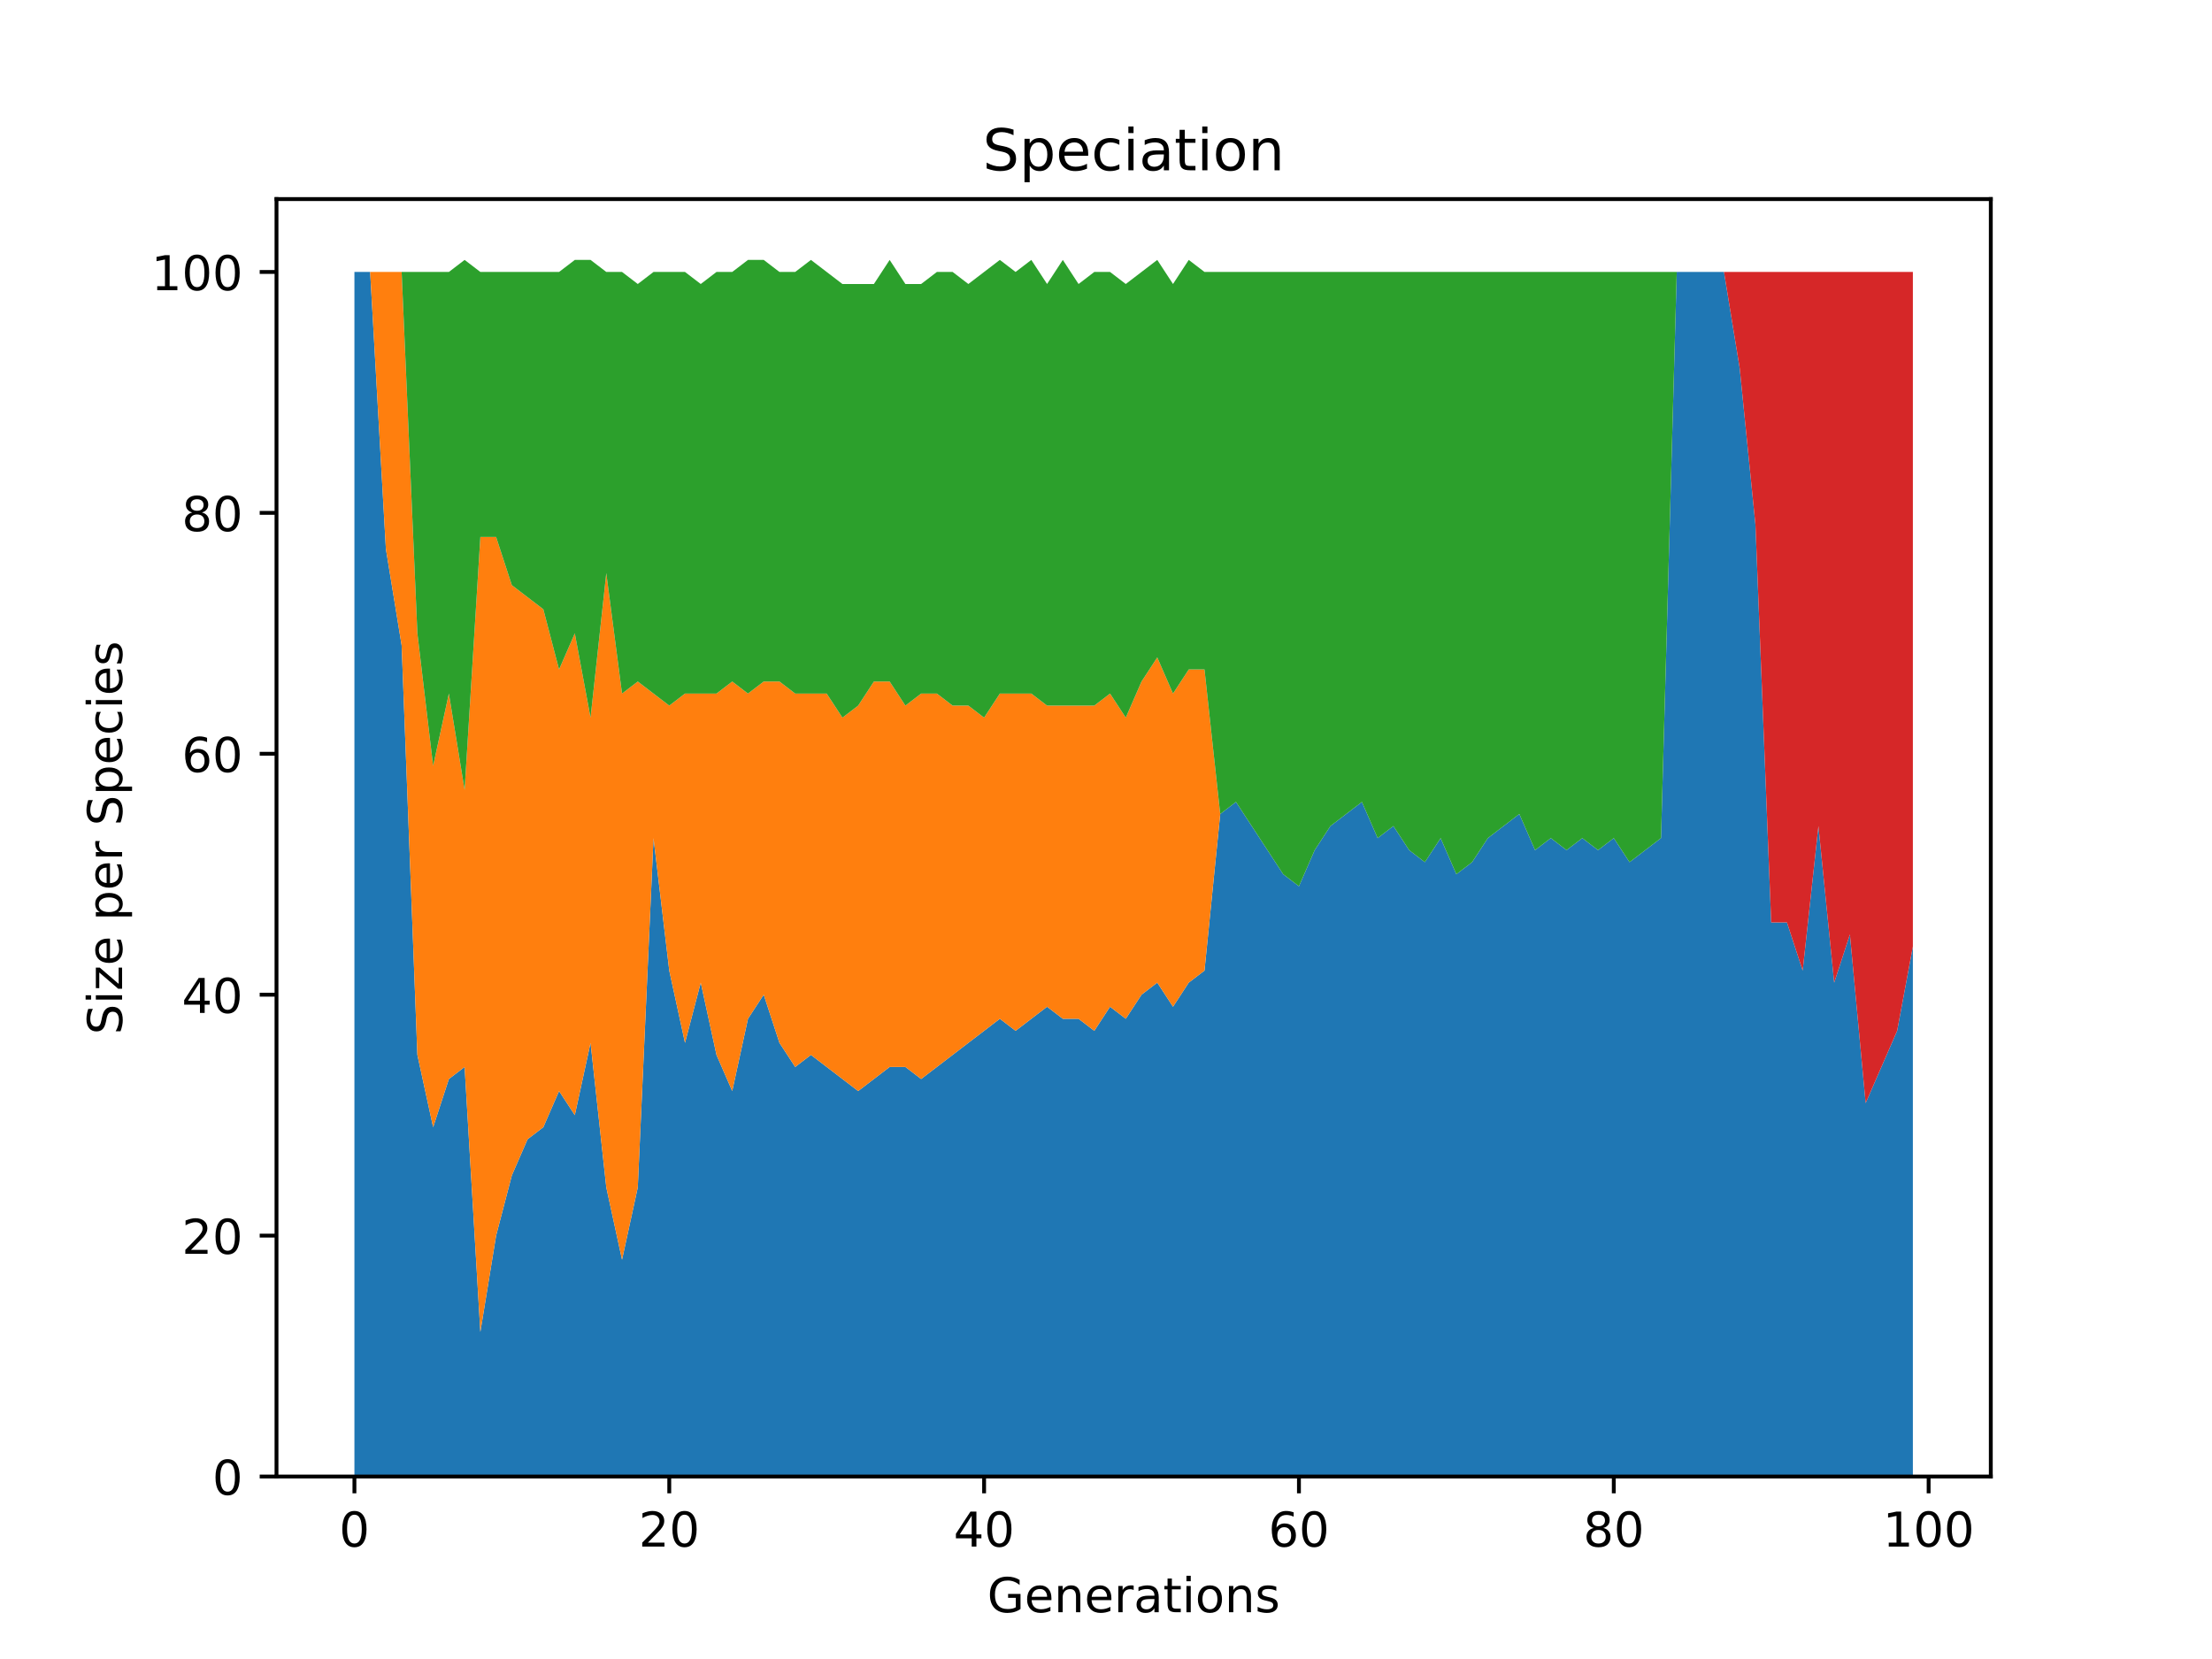 <?xml version="1.0" encoding="utf-8" standalone="no"?>
<!DOCTYPE svg PUBLIC "-//W3C//DTD SVG 1.1//EN"
  "http://www.w3.org/Graphics/SVG/1.1/DTD/svg11.dtd">
<!-- Created with matplotlib (https://matplotlib.org/) -->
<svg height="345.6pt" version="1.1" viewBox="0 0 460.8 345.6" width="460.8pt" xmlns="http://www.w3.org/2000/svg" xmlns:xlink="http://www.w3.org/1999/xlink">
 <defs>
  <style type="text/css">*{stroke-linecap:butt;stroke-linejoin:round;}</style>
 </defs>
 <g id="figure_1">
  <g id="patch_1">
   <path d="M 0 345.6 
L 460.8 345.6 
L 460.8 0 
L 0 0 
z
" style="fill:#ffffff;"/>
  </g>
  <g id="axes_1">
   <g id="patch_2">
    <path d="M 57.6 307.584 
L 414.72 307.584 
L 414.72 41.472 
L 57.6 41.472 
z
" style="fill:#ffffff;"/>
   </g>
   <g id="PolyCollection_1">
    <path clip-path="url(#p559d5b695e)" d="M 73.833 56.653 
L 73.833 307.584 
L 77.112 307.584 
L 80.391 307.584 
L 83.671 307.584 
L 86.95 307.584 
L 90.229 307.584 
L 93.509 307.584 
L 96.788 307.584 
L 100.067 307.584 
L 103.347 307.584 
L 106.626 307.584 
L 109.905 307.584 
L 113.185 307.584 
L 116.464 307.584 
L 119.743 307.584 
L 123.023 307.584 
L 126.302 307.584 
L 129.581 307.584 
L 132.861 307.584 
L 136.14 307.584 
L 139.42 307.584 
L 142.699 307.584 
L 145.978 307.584 
L 149.258 307.584 
L 152.537 307.584 
L 155.816 307.584 
L 159.096 307.584 
L 162.375 307.584 
L 165.654 307.584 
L 168.934 307.584 
L 172.213 307.584 
L 175.492 307.584 
L 178.772 307.584 
L 182.051 307.584 
L 185.33 307.584 
L 188.61 307.584 
L 191.889 307.584 
L 195.168 307.584 
L 198.448 307.584 
L 201.727 307.584 
L 205.006 307.584 
L 208.286 307.584 
L 211.565 307.584 
L 214.844 307.584 
L 218.124 307.584 
L 221.403 307.584 
L 224.682 307.584 
L 227.962 307.584 
L 231.241 307.584 
L 234.52 307.584 
L 237.8 307.584 
L 241.079 307.584 
L 244.358 307.584 
L 247.638 307.584 
L 250.917 307.584 
L 254.196 307.584 
L 257.476 307.584 
L 260.755 307.584 
L 264.034 307.584 
L 267.314 307.584 
L 270.593 307.584 
L 273.872 307.584 
L 277.152 307.584 
L 280.431 307.584 
L 283.71 307.584 
L 286.99 307.584 
L 290.269 307.584 
L 293.548 307.584 
L 296.828 307.584 
L 300.107 307.584 
L 303.386 307.584 
L 306.666 307.584 
L 309.945 307.584 
L 313.224 307.584 
L 316.504 307.584 
L 319.783 307.584 
L 323.062 307.584 
L 326.342 307.584 
L 329.621 307.584 
L 332.9 307.584 
L 336.18 307.584 
L 339.459 307.584 
L 342.739 307.584 
L 346.018 307.584 
L 349.297 307.584 
L 352.577 307.584 
L 355.856 307.584 
L 359.135 307.584 
L 362.415 307.584 
L 365.694 307.584 
L 368.973 307.584 
L 372.253 307.584 
L 375.532 307.584 
L 378.811 307.584 
L 382.091 307.584 
L 385.37 307.584 
L 388.649 307.584 
L 391.929 307.584 
L 395.208 307.584 
L 398.487 307.584 
L 398.487 197.174 
L 398.487 197.174 
L 395.208 214.74 
L 391.929 222.268 
L 388.649 229.795 
L 385.37 194.665 
L 382.091 204.702 
L 378.811 172.081 
L 375.532 202.193 
L 372.253 192.156 
L 368.973 192.156 
L 365.694 109.349 
L 362.415 76.728 
L 359.135 56.653 
L 355.856 56.653 
L 352.577 56.653 
L 349.297 56.653 
L 346.018 174.591 
L 342.739 177.1 
L 339.459 179.609 
L 336.18 174.591 
L 332.9 177.1 
L 329.621 174.591 
L 326.342 177.1 
L 323.062 174.591 
L 319.783 177.1 
L 316.504 169.572 
L 313.224 172.081 
L 309.945 174.591 
L 306.666 179.609 
L 303.386 182.119 
L 300.107 174.591 
L 296.828 179.609 
L 293.548 177.1 
L 290.269 172.081 
L 286.99 174.591 
L 283.71 167.063 
L 280.431 169.572 
L 277.152 172.081 
L 273.872 177.1 
L 270.593 184.628 
L 267.314 182.119 
L 264.034 177.1 
L 260.755 172.081 
L 257.476 167.063 
L 254.196 169.572 
L 250.917 202.193 
L 247.638 204.702 
L 244.358 209.721 
L 241.079 204.702 
L 237.8 207.212 
L 234.52 212.23 
L 231.241 209.721 
L 227.962 214.74 
L 224.682 212.23 
L 221.403 212.23 
L 218.124 209.721 
L 214.844 212.23 
L 211.565 214.74 
L 208.286 212.23 
L 205.006 214.74 
L 201.727 217.249 
L 198.448 219.758 
L 195.168 222.268 
L 191.889 224.777 
L 188.61 222.268 
L 185.33 222.268 
L 182.051 224.777 
L 178.772 227.286 
L 175.492 224.777 
L 172.213 222.268 
L 168.934 219.758 
L 165.654 222.268 
L 162.375 217.249 
L 159.096 207.212 
L 155.816 212.23 
L 152.537 227.286 
L 149.258 219.758 
L 145.978 204.702 
L 142.699 217.249 
L 139.42 202.193 
L 136.14 174.591 
L 132.861 247.361 
L 129.581 262.416 
L 126.302 247.361 
L 123.023 217.249 
L 119.743 232.305 
L 116.464 227.286 
L 113.185 234.814 
L 109.905 237.323 
L 106.626 244.851 
L 103.347 257.398 
L 100.067 277.472 
L 96.788 222.268 
L 93.509 224.777 
L 90.229 234.814 
L 86.95 219.758 
L 83.671 134.442 
L 80.391 114.367 
L 77.112 56.653 
L 73.833 56.653 
z
" style="fill:#1f77b4;"/>
   </g>
   <g id="PolyCollection_2">
    <path clip-path="url(#p559d5b695e)" d="M 73.833 56.653 
L 73.833 56.653 
L 77.112 56.653 
L 80.391 114.367 
L 83.671 134.442 
L 86.95 219.758 
L 90.229 234.814 
L 93.509 224.777 
L 96.788 222.268 
L 100.067 277.472 
L 103.347 257.398 
L 106.626 244.851 
L 109.905 237.323 
L 113.185 234.814 
L 116.464 227.286 
L 119.743 232.305 
L 123.023 217.249 
L 126.302 247.361 
L 129.581 262.416 
L 132.861 247.361 
L 136.14 174.591 
L 139.42 202.193 
L 142.699 217.249 
L 145.978 204.702 
L 149.258 219.758 
L 152.537 227.286 
L 155.816 212.23 
L 159.096 207.212 
L 162.375 217.249 
L 165.654 222.268 
L 168.934 219.758 
L 172.213 222.268 
L 175.492 224.777 
L 178.772 227.286 
L 182.051 224.777 
L 185.33 222.268 
L 188.61 222.268 
L 191.889 224.777 
L 195.168 222.268 
L 198.448 219.758 
L 201.727 217.249 
L 205.006 214.74 
L 208.286 212.23 
L 211.565 214.74 
L 214.844 212.23 
L 218.124 209.721 
L 221.403 212.23 
L 224.682 212.23 
L 227.962 214.74 
L 231.241 209.721 
L 234.52 212.23 
L 237.8 207.212 
L 241.079 204.702 
L 244.358 209.721 
L 247.638 204.702 
L 250.917 202.193 
L 254.196 169.572 
L 257.476 167.063 
L 260.755 172.081 
L 264.034 177.1 
L 267.314 182.119 
L 270.593 184.628 
L 273.872 177.1 
L 277.152 172.081 
L 280.431 169.572 
L 283.71 167.063 
L 286.99 174.591 
L 290.269 172.081 
L 293.548 177.1 
L 296.828 179.609 
L 300.107 174.591 
L 303.386 182.119 
L 306.666 179.609 
L 309.945 174.591 
L 313.224 172.081 
L 316.504 169.572 
L 319.783 177.1 
L 323.062 174.591 
L 326.342 177.1 
L 329.621 174.591 
L 332.9 177.1 
L 336.18 174.591 
L 339.459 179.609 
L 342.739 177.1 
L 346.018 174.591 
L 349.297 56.653 
L 352.577 56.653 
L 355.856 56.653 
L 359.135 56.653 
L 362.415 76.728 
L 365.694 109.349 
L 368.973 192.156 
L 372.253 192.156 
L 375.532 202.193 
L 378.811 172.081 
L 382.091 204.702 
L 385.37 194.665 
L 388.649 229.795 
L 391.929 222.268 
L 395.208 214.74 
L 398.487 197.174 
L 398.487 197.174 
L 398.487 197.174 
L 395.208 214.74 
L 391.929 222.268 
L 388.649 229.795 
L 385.37 194.665 
L 382.091 204.702 
L 378.811 172.081 
L 375.532 202.193 
L 372.253 192.156 
L 368.973 192.156 
L 365.694 109.349 
L 362.415 76.728 
L 359.135 56.653 
L 355.856 56.653 
L 352.577 56.653 
L 349.297 56.653 
L 346.018 174.591 
L 342.739 177.1 
L 339.459 179.609 
L 336.18 174.591 
L 332.9 177.1 
L 329.621 174.591 
L 326.342 177.1 
L 323.062 174.591 
L 319.783 177.1 
L 316.504 169.572 
L 313.224 172.081 
L 309.945 174.591 
L 306.666 179.609 
L 303.386 182.119 
L 300.107 174.591 
L 296.828 179.609 
L 293.548 177.1 
L 290.269 172.081 
L 286.99 174.591 
L 283.71 167.063 
L 280.431 169.572 
L 277.152 172.081 
L 273.872 177.1 
L 270.593 184.628 
L 267.314 182.119 
L 264.034 177.1 
L 260.755 172.081 
L 257.476 167.063 
L 254.196 169.572 
L 250.917 139.46 
L 247.638 139.46 
L 244.358 144.479 
L 241.079 136.951 
L 237.8 141.97 
L 234.52 149.498 
L 231.241 144.479 
L 227.962 146.988 
L 224.682 146.988 
L 221.403 146.988 
L 218.124 146.988 
L 214.844 144.479 
L 211.565 144.479 
L 208.286 144.479 
L 205.006 149.498 
L 201.727 146.988 
L 198.448 146.988 
L 195.168 144.479 
L 191.889 144.479 
L 188.61 146.988 
L 185.33 141.97 
L 182.051 141.97 
L 178.772 146.988 
L 175.492 149.498 
L 172.213 144.479 
L 168.934 144.479 
L 165.654 144.479 
L 162.375 141.97 
L 159.096 141.97 
L 155.816 144.479 
L 152.537 141.97 
L 149.258 144.479 
L 145.978 144.479 
L 142.699 144.479 
L 139.42 146.988 
L 136.14 144.479 
L 132.861 141.97 
L 129.581 144.479 
L 126.302 119.386 
L 123.023 149.498 
L 119.743 131.933 
L 116.464 139.46 
L 113.185 126.914 
L 109.905 124.405 
L 106.626 121.895 
L 103.347 111.858 
L 100.067 111.858 
L 96.788 164.554 
L 93.509 144.479 
L 90.229 159.535 
L 86.95 131.933 
L 83.671 56.653 
L 80.391 56.653 
L 77.112 56.653 
L 73.833 56.653 
z
" style="fill:#ff7f0e;"/>
   </g>
   <g id="PolyCollection_3">
    <path clip-path="url(#p559d5b695e)" d="M 73.833 56.653 
L 73.833 56.653 
L 77.112 56.653 
L 80.391 56.653 
L 83.671 56.653 
L 86.95 131.933 
L 90.229 159.535 
L 93.509 144.479 
L 96.788 164.554 
L 100.067 111.858 
L 103.347 111.858 
L 106.626 121.895 
L 109.905 124.405 
L 113.185 126.914 
L 116.464 139.46 
L 119.743 131.933 
L 123.023 149.498 
L 126.302 119.386 
L 129.581 144.479 
L 132.861 141.97 
L 136.14 144.479 
L 139.42 146.988 
L 142.699 144.479 
L 145.978 144.479 
L 149.258 144.479 
L 152.537 141.97 
L 155.816 144.479 
L 159.096 141.97 
L 162.375 141.97 
L 165.654 144.479 
L 168.934 144.479 
L 172.213 144.479 
L 175.492 149.498 
L 178.772 146.988 
L 182.051 141.97 
L 185.33 141.97 
L 188.61 146.988 
L 191.889 144.479 
L 195.168 144.479 
L 198.448 146.988 
L 201.727 146.988 
L 205.006 149.498 
L 208.286 144.479 
L 211.565 144.479 
L 214.844 144.479 
L 218.124 146.988 
L 221.403 146.988 
L 224.682 146.988 
L 227.962 146.988 
L 231.241 144.479 
L 234.52 149.498 
L 237.8 141.97 
L 241.079 136.951 
L 244.358 144.479 
L 247.638 139.46 
L 250.917 139.46 
L 254.196 169.572 
L 257.476 167.063 
L 260.755 172.081 
L 264.034 177.1 
L 267.314 182.119 
L 270.593 184.628 
L 273.872 177.1 
L 277.152 172.081 
L 280.431 169.572 
L 283.71 167.063 
L 286.99 174.591 
L 290.269 172.081 
L 293.548 177.1 
L 296.828 179.609 
L 300.107 174.591 
L 303.386 182.119 
L 306.666 179.609 
L 309.945 174.591 
L 313.224 172.081 
L 316.504 169.572 
L 319.783 177.1 
L 323.062 174.591 
L 326.342 177.1 
L 329.621 174.591 
L 332.9 177.1 
L 336.18 174.591 
L 339.459 179.609 
L 342.739 177.1 
L 346.018 174.591 
L 349.297 56.653 
L 352.577 56.653 
L 355.856 56.653 
L 359.135 56.653 
L 362.415 76.728 
L 365.694 109.349 
L 368.973 192.156 
L 372.253 192.156 
L 375.532 202.193 
L 378.811 172.081 
L 382.091 204.702 
L 385.37 194.665 
L 388.649 229.795 
L 391.929 222.268 
L 395.208 214.74 
L 398.487 197.174 
L 398.487 197.174 
L 398.487 197.174 
L 395.208 214.74 
L 391.929 222.268 
L 388.649 229.795 
L 385.37 194.665 
L 382.091 204.702 
L 378.811 172.081 
L 375.532 202.193 
L 372.253 192.156 
L 368.973 192.156 
L 365.694 109.349 
L 362.415 76.728 
L 359.135 56.653 
L 355.856 56.653 
L 352.577 56.653 
L 349.297 56.653 
L 346.018 56.653 
L 342.739 56.653 
L 339.459 56.653 
L 336.18 56.653 
L 332.9 56.653 
L 329.621 56.653 
L 326.342 56.653 
L 323.062 56.653 
L 319.783 56.653 
L 316.504 56.653 
L 313.224 56.653 
L 309.945 56.653 
L 306.666 56.653 
L 303.386 56.653 
L 300.107 56.653 
L 296.828 56.653 
L 293.548 56.653 
L 290.269 56.653 
L 286.99 56.653 
L 283.71 56.653 
L 280.431 56.653 
L 277.152 56.653 
L 273.872 56.653 
L 270.593 56.653 
L 267.314 56.653 
L 264.034 56.653 
L 260.755 56.653 
L 257.476 56.653 
L 254.196 56.653 
L 250.917 56.653 
L 247.638 54.144 
L 244.358 59.163 
L 241.079 54.144 
L 237.8 56.653 
L 234.52 59.163 
L 231.241 56.653 
L 227.962 56.653 
L 224.682 59.163 
L 221.403 54.144 
L 218.124 59.163 
L 214.844 54.144 
L 211.565 56.653 
L 208.286 54.144 
L 205.006 56.653 
L 201.727 59.163 
L 198.448 56.653 
L 195.168 56.653 
L 191.889 59.163 
L 188.61 59.163 
L 185.33 54.144 
L 182.051 59.163 
L 178.772 59.163 
L 175.492 59.163 
L 172.213 56.653 
L 168.934 54.144 
L 165.654 56.653 
L 162.375 56.653 
L 159.096 54.144 
L 155.816 54.144 
L 152.537 56.653 
L 149.258 56.653 
L 145.978 59.163 
L 142.699 56.653 
L 139.42 56.653 
L 136.14 56.653 
L 132.861 59.163 
L 129.581 56.653 
L 126.302 56.653 
L 123.023 54.144 
L 119.743 54.144 
L 116.464 56.653 
L 113.185 56.653 
L 109.905 56.653 
L 106.626 56.653 
L 103.347 56.653 
L 100.067 56.653 
L 96.788 54.144 
L 93.509 56.653 
L 90.229 56.653 
L 86.95 56.653 
L 83.671 56.653 
L 80.391 56.653 
L 77.112 56.653 
L 73.833 56.653 
z
" style="fill:#2ca02c;"/>
   </g>
   <g id="PolyCollection_4">
    <path clip-path="url(#p559d5b695e)" d="M 73.833 56.653 
L 73.833 56.653 
L 77.112 56.653 
L 80.391 56.653 
L 83.671 56.653 
L 86.95 56.653 
L 90.229 56.653 
L 93.509 56.653 
L 96.788 54.144 
L 100.067 56.653 
L 103.347 56.653 
L 106.626 56.653 
L 109.905 56.653 
L 113.185 56.653 
L 116.464 56.653 
L 119.743 54.144 
L 123.023 54.144 
L 126.302 56.653 
L 129.581 56.653 
L 132.861 59.163 
L 136.14 56.653 
L 139.42 56.653 
L 142.699 56.653 
L 145.978 59.163 
L 149.258 56.653 
L 152.537 56.653 
L 155.816 54.144 
L 159.096 54.144 
L 162.375 56.653 
L 165.654 56.653 
L 168.934 54.144 
L 172.213 56.653 
L 175.492 59.163 
L 178.772 59.163 
L 182.051 59.163 
L 185.33 54.144 
L 188.61 59.163 
L 191.889 59.163 
L 195.168 56.653 
L 198.448 56.653 
L 201.727 59.163 
L 205.006 56.653 
L 208.286 54.144 
L 211.565 56.653 
L 214.844 54.144 
L 218.124 59.163 
L 221.403 54.144 
L 224.682 59.163 
L 227.962 56.653 
L 231.241 56.653 
L 234.52 59.163 
L 237.8 56.653 
L 241.079 54.144 
L 244.358 59.163 
L 247.638 54.144 
L 250.917 56.653 
L 254.196 56.653 
L 257.476 56.653 
L 260.755 56.653 
L 264.034 56.653 
L 267.314 56.653 
L 270.593 56.653 
L 273.872 56.653 
L 277.152 56.653 
L 280.431 56.653 
L 283.71 56.653 
L 286.99 56.653 
L 290.269 56.653 
L 293.548 56.653 
L 296.828 56.653 
L 300.107 56.653 
L 303.386 56.653 
L 306.666 56.653 
L 309.945 56.653 
L 313.224 56.653 
L 316.504 56.653 
L 319.783 56.653 
L 323.062 56.653 
L 326.342 56.653 
L 329.621 56.653 
L 332.9 56.653 
L 336.18 56.653 
L 339.459 56.653 
L 342.739 56.653 
L 346.018 56.653 
L 349.297 56.653 
L 352.577 56.653 
L 355.856 56.653 
L 359.135 56.653 
L 362.415 76.728 
L 365.694 109.349 
L 368.973 192.156 
L 372.253 192.156 
L 375.532 202.193 
L 378.811 172.081 
L 382.091 204.702 
L 385.37 194.665 
L 388.649 229.795 
L 391.929 222.268 
L 395.208 214.74 
L 398.487 197.174 
L 398.487 56.653 
L 398.487 56.653 
L 395.208 56.653 
L 391.929 56.653 
L 388.649 56.653 
L 385.37 56.653 
L 382.091 56.653 
L 378.811 56.653 
L 375.532 56.653 
L 372.253 56.653 
L 368.973 56.653 
L 365.694 56.653 
L 362.415 56.653 
L 359.135 56.653 
L 355.856 56.653 
L 352.577 56.653 
L 349.297 56.653 
L 346.018 56.653 
L 342.739 56.653 
L 339.459 56.653 
L 336.18 56.653 
L 332.9 56.653 
L 329.621 56.653 
L 326.342 56.653 
L 323.062 56.653 
L 319.783 56.653 
L 316.504 56.653 
L 313.224 56.653 
L 309.945 56.653 
L 306.666 56.653 
L 303.386 56.653 
L 300.107 56.653 
L 296.828 56.653 
L 293.548 56.653 
L 290.269 56.653 
L 286.99 56.653 
L 283.71 56.653 
L 280.431 56.653 
L 277.152 56.653 
L 273.872 56.653 
L 270.593 56.653 
L 267.314 56.653 
L 264.034 56.653 
L 260.755 56.653 
L 257.476 56.653 
L 254.196 56.653 
L 250.917 56.653 
L 247.638 54.144 
L 244.358 59.163 
L 241.079 54.144 
L 237.8 56.653 
L 234.52 59.163 
L 231.241 56.653 
L 227.962 56.653 
L 224.682 59.163 
L 221.403 54.144 
L 218.124 59.163 
L 214.844 54.144 
L 211.565 56.653 
L 208.286 54.144 
L 205.006 56.653 
L 201.727 59.163 
L 198.448 56.653 
L 195.168 56.653 
L 191.889 59.163 
L 188.61 59.163 
L 185.33 54.144 
L 182.051 59.163 
L 178.772 59.163 
L 175.492 59.163 
L 172.213 56.653 
L 168.934 54.144 
L 165.654 56.653 
L 162.375 56.653 
L 159.096 54.144 
L 155.816 54.144 
L 152.537 56.653 
L 149.258 56.653 
L 145.978 59.163 
L 142.699 56.653 
L 139.42 56.653 
L 136.14 56.653 
L 132.861 59.163 
L 129.581 56.653 
L 126.302 56.653 
L 123.023 54.144 
L 119.743 54.144 
L 116.464 56.653 
L 113.185 56.653 
L 109.905 56.653 
L 106.626 56.653 
L 103.347 56.653 
L 100.067 56.653 
L 96.788 54.144 
L 93.509 56.653 
L 90.229 56.653 
L 86.95 56.653 
L 83.671 56.653 
L 80.391 56.653 
L 77.112 56.653 
L 73.833 56.653 
z
" style="fill:#d62728;"/>
   </g>
   <g id="matplotlib.axis_1">
    <g id="xtick_1">
     <g id="line2d_1">
      <defs>
       <path d="M 0 0 
L 0 3.5 
" id="m467117ea46" style="stroke:#000000;stroke-width:0.8;"/>
      </defs>
      <g>
       <use style="stroke:#000000;stroke-width:0.8;" x="73.833" xlink:href="#m467117ea46" y="307.584"/>
      </g>
     </g>
     <g id="text_1">
      <!-- 0 -->
      <g transform="translate(70.651 322.182)scale(0.1 -0.1)">
       <defs>
        <path d="M 31.781 66.406 
Q 24.172 66.406 20.328 58.906 
Q 16.5 51.422 16.5 36.375 
Q 16.5 21.391 20.328 13.891 
Q 24.172 6.391 31.781 6.391 
Q 39.453 6.391 43.281 13.891 
Q 47.125 21.391 47.125 36.375 
Q 47.125 51.422 43.281 58.906 
Q 39.453 66.406 31.781 66.406 
z
M 31.781 74.219 
Q 44.047 74.219 50.516 64.516 
Q 56.984 54.828 56.984 36.375 
Q 56.984 17.969 50.516 8.266 
Q 44.047 -1.422 31.781 -1.422 
Q 19.531 -1.422 13.062 8.266 
Q 6.594 17.969 6.594 36.375 
Q 6.594 54.828 13.062 64.516 
Q 19.531 74.219 31.781 74.219 
z
" id="DejaVuSans-48"/>
       </defs>
       <use xlink:href="#DejaVuSans-48"/>
      </g>
     </g>
    </g>
    <g id="xtick_2">
     <g id="line2d_2">
      <g>
       <use style="stroke:#000000;stroke-width:0.8;" x="139.42" xlink:href="#m467117ea46" y="307.584"/>
      </g>
     </g>
     <g id="text_2">
      <!-- 20 -->
      <g transform="translate(133.057 322.182)scale(0.1 -0.1)">
       <defs>
        <path d="M 19.188 8.297 
L 53.609 8.297 
L 53.609 0 
L 7.328 0 
L 7.328 8.297 
Q 12.938 14.109 22.625 23.891 
Q 32.328 33.688 34.812 36.531 
Q 39.547 41.844 41.422 45.531 
Q 43.312 49.219 43.312 52.781 
Q 43.312 58.594 39.234 62.25 
Q 35.156 65.922 28.609 65.922 
Q 23.969 65.922 18.812 64.312 
Q 13.672 62.703 7.812 59.422 
L 7.812 69.391 
Q 13.766 71.781 18.938 73 
Q 24.125 74.219 28.422 74.219 
Q 39.75 74.219 46.484 68.547 
Q 53.219 62.891 53.219 53.422 
Q 53.219 48.922 51.531 44.891 
Q 49.859 40.875 45.406 35.406 
Q 44.188 33.984 37.641 27.219 
Q 31.109 20.453 19.188 8.297 
z
" id="DejaVuSans-50"/>
       </defs>
       <use xlink:href="#DejaVuSans-50"/>
       <use x="63.623" xlink:href="#DejaVuSans-48"/>
      </g>
     </g>
    </g>
    <g id="xtick_3">
     <g id="line2d_3">
      <g>
       <use style="stroke:#000000;stroke-width:0.8;" x="205.006" xlink:href="#m467117ea46" y="307.584"/>
      </g>
     </g>
     <g id="text_3">
      <!-- 40 -->
      <g transform="translate(198.644 322.182)scale(0.1 -0.1)">
       <defs>
        <path d="M 37.797 64.312 
L 12.891 25.391 
L 37.797 25.391 
z
M 35.203 72.906 
L 47.609 72.906 
L 47.609 25.391 
L 58.016 25.391 
L 58.016 17.188 
L 47.609 17.188 
L 47.609 0 
L 37.797 0 
L 37.797 17.188 
L 4.891 17.188 
L 4.891 26.703 
z
" id="DejaVuSans-52"/>
       </defs>
       <use xlink:href="#DejaVuSans-52"/>
       <use x="63.623" xlink:href="#DejaVuSans-48"/>
      </g>
     </g>
    </g>
    <g id="xtick_4">
     <g id="line2d_4">
      <g>
       <use style="stroke:#000000;stroke-width:0.8;" x="270.593" xlink:href="#m467117ea46" y="307.584"/>
      </g>
     </g>
     <g id="text_4">
      <!-- 60 -->
      <g transform="translate(264.231 322.182)scale(0.1 -0.1)">
       <defs>
        <path d="M 33.016 40.375 
Q 26.375 40.375 22.484 35.828 
Q 18.609 31.297 18.609 23.391 
Q 18.609 15.531 22.484 10.953 
Q 26.375 6.391 33.016 6.391 
Q 39.656 6.391 43.531 10.953 
Q 47.406 15.531 47.406 23.391 
Q 47.406 31.297 43.531 35.828 
Q 39.656 40.375 33.016 40.375 
z
M 52.594 71.297 
L 52.594 62.312 
Q 48.875 64.062 45.094 64.984 
Q 41.312 65.922 37.594 65.922 
Q 27.828 65.922 22.672 59.328 
Q 17.531 52.734 16.797 39.406 
Q 19.672 43.656 24.016 45.922 
Q 28.375 48.188 33.594 48.188 
Q 44.578 48.188 50.953 41.516 
Q 57.328 34.859 57.328 23.391 
Q 57.328 12.156 50.688 5.359 
Q 44.047 -1.422 33.016 -1.422 
Q 20.359 -1.422 13.672 8.266 
Q 6.984 17.969 6.984 36.375 
Q 6.984 53.656 15.188 63.938 
Q 23.391 74.219 37.203 74.219 
Q 40.922 74.219 44.703 73.484 
Q 48.484 72.75 52.594 71.297 
z
" id="DejaVuSans-54"/>
       </defs>
       <use xlink:href="#DejaVuSans-54"/>
       <use x="63.623" xlink:href="#DejaVuSans-48"/>
      </g>
     </g>
    </g>
    <g id="xtick_5">
     <g id="line2d_5">
      <g>
       <use style="stroke:#000000;stroke-width:0.8;" x="336.18" xlink:href="#m467117ea46" y="307.584"/>
      </g>
     </g>
     <g id="text_5">
      <!-- 80 -->
      <g transform="translate(329.817 322.182)scale(0.1 -0.1)">
       <defs>
        <path d="M 31.781 34.625 
Q 24.75 34.625 20.719 30.859 
Q 16.703 27.094 16.703 20.516 
Q 16.703 13.922 20.719 10.156 
Q 24.75 6.391 31.781 6.391 
Q 38.812 6.391 42.859 10.172 
Q 46.922 13.969 46.922 20.516 
Q 46.922 27.094 42.891 30.859 
Q 38.875 34.625 31.781 34.625 
z
M 21.922 38.812 
Q 15.578 40.375 12.031 44.719 
Q 8.5 49.078 8.5 55.328 
Q 8.5 64.062 14.719 69.141 
Q 20.953 74.219 31.781 74.219 
Q 42.672 74.219 48.875 69.141 
Q 55.078 64.062 55.078 55.328 
Q 55.078 49.078 51.531 44.719 
Q 48 40.375 41.703 38.812 
Q 48.828 37.156 52.797 32.312 
Q 56.781 27.484 56.781 20.516 
Q 56.781 9.906 50.312 4.234 
Q 43.844 -1.422 31.781 -1.422 
Q 19.734 -1.422 13.25 4.234 
Q 6.781 9.906 6.781 20.516 
Q 6.781 27.484 10.781 32.312 
Q 14.797 37.156 21.922 38.812 
z
M 18.312 54.391 
Q 18.312 48.734 21.844 45.562 
Q 25.391 42.391 31.781 42.391 
Q 38.141 42.391 41.719 45.562 
Q 45.312 48.734 45.312 54.391 
Q 45.312 60.062 41.719 63.234 
Q 38.141 66.406 31.781 66.406 
Q 25.391 66.406 21.844 63.234 
Q 18.312 60.062 18.312 54.391 
z
" id="DejaVuSans-56"/>
       </defs>
       <use xlink:href="#DejaVuSans-56"/>
       <use x="63.623" xlink:href="#DejaVuSans-48"/>
      </g>
     </g>
    </g>
    <g id="xtick_6">
     <g id="line2d_6">
      <g>
       <use style="stroke:#000000;stroke-width:0.8;" x="401.767" xlink:href="#m467117ea46" y="307.584"/>
      </g>
     </g>
     <g id="text_6">
      <!-- 100 -->
      <g transform="translate(392.223 322.182)scale(0.1 -0.1)">
       <defs>
        <path d="M 12.406 8.297 
L 28.516 8.297 
L 28.516 63.922 
L 10.984 60.406 
L 10.984 69.391 
L 28.422 72.906 
L 38.281 72.906 
L 38.281 8.297 
L 54.391 8.297 
L 54.391 0 
L 12.406 0 
z
" id="DejaVuSans-49"/>
       </defs>
       <use xlink:href="#DejaVuSans-49"/>
       <use x="63.623" xlink:href="#DejaVuSans-48"/>
       <use x="127.246" xlink:href="#DejaVuSans-48"/>
      </g>
     </g>
    </g>
    <g id="text_7">
     <!-- Generations -->
     <g transform="translate(205.662 335.861)scale(0.1 -0.1)">
      <defs>
       <path d="M 59.516 10.406 
L 59.516 29.984 
L 43.406 29.984 
L 43.406 38.094 
L 69.281 38.094 
L 69.281 6.781 
Q 63.578 2.734 56.688 0.656 
Q 49.812 -1.422 42 -1.422 
Q 24.906 -1.422 15.25 8.562 
Q 5.609 18.562 5.609 36.375 
Q 5.609 54.25 15.25 64.234 
Q 24.906 74.219 42 74.219 
Q 49.125 74.219 55.547 72.453 
Q 61.969 70.703 67.391 67.281 
L 67.391 56.781 
Q 61.922 61.422 55.766 63.766 
Q 49.609 66.109 42.828 66.109 
Q 29.438 66.109 22.719 58.641 
Q 16.016 51.172 16.016 36.375 
Q 16.016 21.625 22.719 14.156 
Q 29.438 6.688 42.828 6.688 
Q 48.047 6.688 52.141 7.594 
Q 56.25 8.5 59.516 10.406 
z
" id="DejaVuSans-71"/>
       <path d="M 56.203 29.594 
L 56.203 25.203 
L 14.891 25.203 
Q 15.484 15.922 20.484 11.062 
Q 25.484 6.203 34.422 6.203 
Q 39.594 6.203 44.453 7.469 
Q 49.312 8.734 54.109 11.281 
L 54.109 2.781 
Q 49.266 0.734 44.188 -0.344 
Q 39.109 -1.422 33.891 -1.422 
Q 20.797 -1.422 13.156 6.188 
Q 5.516 13.812 5.516 26.812 
Q 5.516 40.234 12.766 48.109 
Q 20.016 56 32.328 56 
Q 43.359 56 49.781 48.891 
Q 56.203 41.797 56.203 29.594 
z
M 47.219 32.234 
Q 47.125 39.594 43.094 43.984 
Q 39.062 48.391 32.422 48.391 
Q 24.906 48.391 20.391 44.141 
Q 15.875 39.891 15.188 32.172 
z
" id="DejaVuSans-101"/>
       <path d="M 54.891 33.016 
L 54.891 0 
L 45.906 0 
L 45.906 32.719 
Q 45.906 40.484 42.875 44.328 
Q 39.844 48.188 33.797 48.188 
Q 26.516 48.188 22.312 43.547 
Q 18.109 38.922 18.109 30.906 
L 18.109 0 
L 9.078 0 
L 9.078 54.688 
L 18.109 54.688 
L 18.109 46.188 
Q 21.344 51.125 25.703 53.562 
Q 30.078 56 35.797 56 
Q 45.219 56 50.047 50.172 
Q 54.891 44.344 54.891 33.016 
z
" id="DejaVuSans-110"/>
       <path d="M 41.109 46.297 
Q 39.594 47.172 37.812 47.578 
Q 36.031 48 33.891 48 
Q 26.266 48 22.188 43.047 
Q 18.109 38.094 18.109 28.812 
L 18.109 0 
L 9.078 0 
L 9.078 54.688 
L 18.109 54.688 
L 18.109 46.188 
Q 20.953 51.172 25.484 53.578 
Q 30.031 56 36.531 56 
Q 37.453 56 38.578 55.875 
Q 39.703 55.766 41.062 55.516 
z
" id="DejaVuSans-114"/>
       <path d="M 34.281 27.484 
Q 23.391 27.484 19.188 25 
Q 14.984 22.516 14.984 16.5 
Q 14.984 11.719 18.141 8.906 
Q 21.297 6.109 26.703 6.109 
Q 34.188 6.109 38.703 11.406 
Q 43.219 16.703 43.219 25.484 
L 43.219 27.484 
z
M 52.203 31.203 
L 52.203 0 
L 43.219 0 
L 43.219 8.297 
Q 40.141 3.328 35.547 0.953 
Q 30.953 -1.422 24.312 -1.422 
Q 15.922 -1.422 10.953 3.297 
Q 6 8.016 6 15.922 
Q 6 25.141 12.172 29.828 
Q 18.359 34.516 30.609 34.516 
L 43.219 34.516 
L 43.219 35.406 
Q 43.219 41.609 39.141 45 
Q 35.062 48.391 27.688 48.391 
Q 23 48.391 18.547 47.266 
Q 14.109 46.141 10.016 43.891 
L 10.016 52.203 
Q 14.938 54.109 19.578 55.047 
Q 24.219 56 28.609 56 
Q 40.484 56 46.344 49.844 
Q 52.203 43.703 52.203 31.203 
z
" id="DejaVuSans-97"/>
       <path d="M 18.312 70.219 
L 18.312 54.688 
L 36.812 54.688 
L 36.812 47.703 
L 18.312 47.703 
L 18.312 18.016 
Q 18.312 11.328 20.141 9.422 
Q 21.969 7.516 27.594 7.516 
L 36.812 7.516 
L 36.812 0 
L 27.594 0 
Q 17.188 0 13.234 3.875 
Q 9.281 7.766 9.281 18.016 
L 9.281 47.703 
L 2.688 47.703 
L 2.688 54.688 
L 9.281 54.688 
L 9.281 70.219 
z
" id="DejaVuSans-116"/>
       <path d="M 9.422 54.688 
L 18.406 54.688 
L 18.406 0 
L 9.422 0 
z
M 9.422 75.984 
L 18.406 75.984 
L 18.406 64.594 
L 9.422 64.594 
z
" id="DejaVuSans-105"/>
       <path d="M 30.609 48.391 
Q 23.391 48.391 19.188 42.75 
Q 14.984 37.109 14.984 27.297 
Q 14.984 17.484 19.156 11.844 
Q 23.344 6.203 30.609 6.203 
Q 37.797 6.203 41.984 11.859 
Q 46.188 17.531 46.188 27.297 
Q 46.188 37.016 41.984 42.703 
Q 37.797 48.391 30.609 48.391 
z
M 30.609 56 
Q 42.328 56 49.016 48.375 
Q 55.719 40.766 55.719 27.297 
Q 55.719 13.875 49.016 6.219 
Q 42.328 -1.422 30.609 -1.422 
Q 18.844 -1.422 12.172 6.219 
Q 5.516 13.875 5.516 27.297 
Q 5.516 40.766 12.172 48.375 
Q 18.844 56 30.609 56 
z
" id="DejaVuSans-111"/>
       <path d="M 44.281 53.078 
L 44.281 44.578 
Q 40.484 46.531 36.375 47.5 
Q 32.281 48.484 27.875 48.484 
Q 21.188 48.484 17.844 46.438 
Q 14.5 44.391 14.5 40.281 
Q 14.5 37.156 16.891 35.375 
Q 19.281 33.594 26.516 31.984 
L 29.594 31.297 
Q 39.156 29.25 43.188 25.516 
Q 47.219 21.781 47.219 15.094 
Q 47.219 7.469 41.188 3.016 
Q 35.156 -1.422 24.609 -1.422 
Q 20.219 -1.422 15.453 -0.562 
Q 10.688 0.297 5.422 2 
L 5.422 11.281 
Q 10.406 8.688 15.234 7.391 
Q 20.062 6.109 24.812 6.109 
Q 31.156 6.109 34.562 8.281 
Q 37.984 10.453 37.984 14.406 
Q 37.984 18.062 35.516 20.016 
Q 33.062 21.969 24.703 23.781 
L 21.578 24.516 
Q 13.234 26.266 9.516 29.906 
Q 5.812 33.547 5.812 39.891 
Q 5.812 47.609 11.281 51.797 
Q 16.75 56 26.812 56 
Q 31.781 56 36.172 55.266 
Q 40.578 54.547 44.281 53.078 
z
" id="DejaVuSans-115"/>
      </defs>
      <use xlink:href="#DejaVuSans-71"/>
      <use x="77.49" xlink:href="#DejaVuSans-101"/>
      <use x="139.014" xlink:href="#DejaVuSans-110"/>
      <use x="202.393" xlink:href="#DejaVuSans-101"/>
      <use x="263.916" xlink:href="#DejaVuSans-114"/>
      <use x="305.029" xlink:href="#DejaVuSans-97"/>
      <use x="366.309" xlink:href="#DejaVuSans-116"/>
      <use x="405.518" xlink:href="#DejaVuSans-105"/>
      <use x="433.301" xlink:href="#DejaVuSans-111"/>
      <use x="494.482" xlink:href="#DejaVuSans-110"/>
      <use x="557.861" xlink:href="#DejaVuSans-115"/>
     </g>
    </g>
   </g>
   <g id="matplotlib.axis_2">
    <g id="ytick_1">
     <g id="line2d_7">
      <defs>
       <path d="M 0 0 
L -3.5 0 
" id="m3331dc4c2d" style="stroke:#000000;stroke-width:0.8;"/>
      </defs>
      <g>
       <use style="stroke:#000000;stroke-width:0.8;" x="57.6" xlink:href="#m3331dc4c2d" y="307.584"/>
      </g>
     </g>
     <g id="text_8">
      <!-- 0 -->
      <g transform="translate(44.237 311.383)scale(0.1 -0.1)">
       <use xlink:href="#DejaVuSans-48"/>
      </g>
     </g>
    </g>
    <g id="ytick_2">
     <g id="line2d_8">
      <g>
       <use style="stroke:#000000;stroke-width:0.8;" x="57.6" xlink:href="#m3331dc4c2d" y="257.398"/>
      </g>
     </g>
     <g id="text_9">
      <!-- 20 -->
      <g transform="translate(37.875 261.197)scale(0.1 -0.1)">
       <use xlink:href="#DejaVuSans-50"/>
       <use x="63.623" xlink:href="#DejaVuSans-48"/>
      </g>
     </g>
    </g>
    <g id="ytick_3">
     <g id="line2d_9">
      <g>
       <use style="stroke:#000000;stroke-width:0.8;" x="57.6" xlink:href="#m3331dc4c2d" y="207.212"/>
      </g>
     </g>
     <g id="text_10">
      <!-- 40 -->
      <g transform="translate(37.875 211.011)scale(0.1 -0.1)">
       <use xlink:href="#DejaVuSans-52"/>
       <use x="63.623" xlink:href="#DejaVuSans-48"/>
      </g>
     </g>
    </g>
    <g id="ytick_4">
     <g id="line2d_10">
      <g>
       <use style="stroke:#000000;stroke-width:0.8;" x="57.6" xlink:href="#m3331dc4c2d" y="157.026"/>
      </g>
     </g>
     <g id="text_11">
      <!-- 60 -->
      <g transform="translate(37.875 160.825)scale(0.1 -0.1)">
       <use xlink:href="#DejaVuSans-54"/>
       <use x="63.623" xlink:href="#DejaVuSans-48"/>
      </g>
     </g>
    </g>
    <g id="ytick_5">
     <g id="line2d_11">
      <g>
       <use style="stroke:#000000;stroke-width:0.8;" x="57.6" xlink:href="#m3331dc4c2d" y="106.839"/>
      </g>
     </g>
     <g id="text_12">
      <!-- 80 -->
      <g transform="translate(37.875 110.639)scale(0.1 -0.1)">
       <use xlink:href="#DejaVuSans-56"/>
       <use x="63.623" xlink:href="#DejaVuSans-48"/>
      </g>
     </g>
    </g>
    <g id="ytick_6">
     <g id="line2d_12">
      <g>
       <use style="stroke:#000000;stroke-width:0.8;" x="57.6" xlink:href="#m3331dc4c2d" y="56.653"/>
      </g>
     </g>
     <g id="text_13">
      <!-- 100 -->
      <g transform="translate(31.512 60.453)scale(0.1 -0.1)">
       <use xlink:href="#DejaVuSans-49"/>
       <use x="63.623" xlink:href="#DejaVuSans-48"/>
       <use x="127.246" xlink:href="#DejaVuSans-48"/>
      </g>
     </g>
    </g>
    <g id="text_14">
     <!-- Size per Species -->
     <g transform="translate(25.433 215.521)rotate(-90)scale(0.1 -0.1)">
      <defs>
       <path d="M 53.516 70.516 
L 53.516 60.891 
Q 47.906 63.578 42.922 64.891 
Q 37.938 66.219 33.297 66.219 
Q 25.25 66.219 20.875 63.094 
Q 16.5 59.969 16.5 54.203 
Q 16.5 49.359 19.406 46.891 
Q 22.312 44.438 30.422 42.922 
L 36.375 41.703 
Q 47.406 39.594 52.656 34.297 
Q 57.906 29 57.906 20.125 
Q 57.906 9.516 50.797 4.047 
Q 43.703 -1.422 29.984 -1.422 
Q 24.812 -1.422 18.969 -0.25 
Q 13.141 0.922 6.891 3.219 
L 6.891 13.375 
Q 12.891 10.016 18.656 8.297 
Q 24.422 6.594 29.984 6.594 
Q 38.422 6.594 43.016 9.906 
Q 47.609 13.234 47.609 19.391 
Q 47.609 24.75 44.312 27.781 
Q 41.016 30.812 33.5 32.328 
L 27.484 33.5 
Q 16.453 35.688 11.516 40.375 
Q 6.594 45.062 6.594 53.422 
Q 6.594 63.094 13.406 68.656 
Q 20.219 74.219 32.172 74.219 
Q 37.312 74.219 42.625 73.281 
Q 47.953 72.359 53.516 70.516 
z
" id="DejaVuSans-83"/>
       <path d="M 5.516 54.688 
L 48.188 54.688 
L 48.188 46.484 
L 14.406 7.172 
L 48.188 7.172 
L 48.188 0 
L 4.297 0 
L 4.297 8.203 
L 38.094 47.516 
L 5.516 47.516 
z
" id="DejaVuSans-122"/>
       <path id="DejaVuSans-32"/>
       <path d="M 18.109 8.203 
L 18.109 -20.797 
L 9.078 -20.797 
L 9.078 54.688 
L 18.109 54.688 
L 18.109 46.391 
Q 20.953 51.266 25.266 53.625 
Q 29.594 56 35.594 56 
Q 45.562 56 51.781 48.094 
Q 58.016 40.188 58.016 27.297 
Q 58.016 14.406 51.781 6.484 
Q 45.562 -1.422 35.594 -1.422 
Q 29.594 -1.422 25.266 0.953 
Q 20.953 3.328 18.109 8.203 
z
M 48.688 27.297 
Q 48.688 37.203 44.609 42.844 
Q 40.531 48.484 33.406 48.484 
Q 26.266 48.484 22.188 42.844 
Q 18.109 37.203 18.109 27.297 
Q 18.109 17.391 22.188 11.75 
Q 26.266 6.109 33.406 6.109 
Q 40.531 6.109 44.609 11.75 
Q 48.688 17.391 48.688 27.297 
z
" id="DejaVuSans-112"/>
       <path d="M 48.781 52.594 
L 48.781 44.188 
Q 44.969 46.297 41.141 47.344 
Q 37.312 48.391 33.406 48.391 
Q 24.656 48.391 19.812 42.844 
Q 14.984 37.312 14.984 27.297 
Q 14.984 17.281 19.812 11.734 
Q 24.656 6.203 33.406 6.203 
Q 37.312 6.203 41.141 7.25 
Q 44.969 8.297 48.781 10.406 
L 48.781 2.094 
Q 45.016 0.344 40.984 -0.531 
Q 36.969 -1.422 32.422 -1.422 
Q 20.062 -1.422 12.781 6.344 
Q 5.516 14.109 5.516 27.297 
Q 5.516 40.672 12.859 48.328 
Q 20.219 56 33.016 56 
Q 37.156 56 41.109 55.141 
Q 45.062 54.297 48.781 52.594 
z
" id="DejaVuSans-99"/>
      </defs>
      <use xlink:href="#DejaVuSans-83"/>
      <use x="63.477" xlink:href="#DejaVuSans-105"/>
      <use x="91.26" xlink:href="#DejaVuSans-122"/>
      <use x="143.75" xlink:href="#DejaVuSans-101"/>
      <use x="205.273" xlink:href="#DejaVuSans-32"/>
      <use x="237.061" xlink:href="#DejaVuSans-112"/>
      <use x="300.537" xlink:href="#DejaVuSans-101"/>
      <use x="362.061" xlink:href="#DejaVuSans-114"/>
      <use x="403.174" xlink:href="#DejaVuSans-32"/>
      <use x="434.961" xlink:href="#DejaVuSans-83"/>
      <use x="498.438" xlink:href="#DejaVuSans-112"/>
      <use x="561.914" xlink:href="#DejaVuSans-101"/>
      <use x="623.438" xlink:href="#DejaVuSans-99"/>
      <use x="678.418" xlink:href="#DejaVuSans-105"/>
      <use x="706.201" xlink:href="#DejaVuSans-101"/>
      <use x="767.725" xlink:href="#DejaVuSans-115"/>
     </g>
    </g>
   </g>
   <g id="patch_3">
    <path d="M 57.6 307.584 
L 57.6 41.472 
" style="fill:none;stroke:#000000;stroke-linecap:square;stroke-linejoin:miter;stroke-width:0.8;"/>
   </g>
   <g id="patch_4">
    <path d="M 414.72 307.584 
L 414.72 41.472 
" style="fill:none;stroke:#000000;stroke-linecap:square;stroke-linejoin:miter;stroke-width:0.8;"/>
   </g>
   <g id="patch_5">
    <path d="M 57.6 307.584 
L 414.72 307.584 
" style="fill:none;stroke:#000000;stroke-linecap:square;stroke-linejoin:miter;stroke-width:0.8;"/>
   </g>
   <g id="patch_6">
    <path d="M 57.6 41.472 
L 414.72 41.472 
" style="fill:none;stroke:#000000;stroke-linecap:square;stroke-linejoin:miter;stroke-width:0.8;"/>
   </g>
   <g id="text_15">
    <!-- Speciation -->
    <g transform="translate(204.714 35.472)scale(0.12 -0.12)">
     <use xlink:href="#DejaVuSans-83"/>
     <use x="63.477" xlink:href="#DejaVuSans-112"/>
     <use x="126.953" xlink:href="#DejaVuSans-101"/>
     <use x="188.477" xlink:href="#DejaVuSans-99"/>
     <use x="243.457" xlink:href="#DejaVuSans-105"/>
     <use x="271.24" xlink:href="#DejaVuSans-97"/>
     <use x="332.52" xlink:href="#DejaVuSans-116"/>
     <use x="371.729" xlink:href="#DejaVuSans-105"/>
     <use x="399.512" xlink:href="#DejaVuSans-111"/>
     <use x="460.693" xlink:href="#DejaVuSans-110"/>
    </g>
   </g>
  </g>
 </g>
 <defs>
  <clipPath id="p559d5b695e">
   <rect height="266.112" width="357.12" x="57.6" y="41.472"/>
  </clipPath>
 </defs>
</svg>
